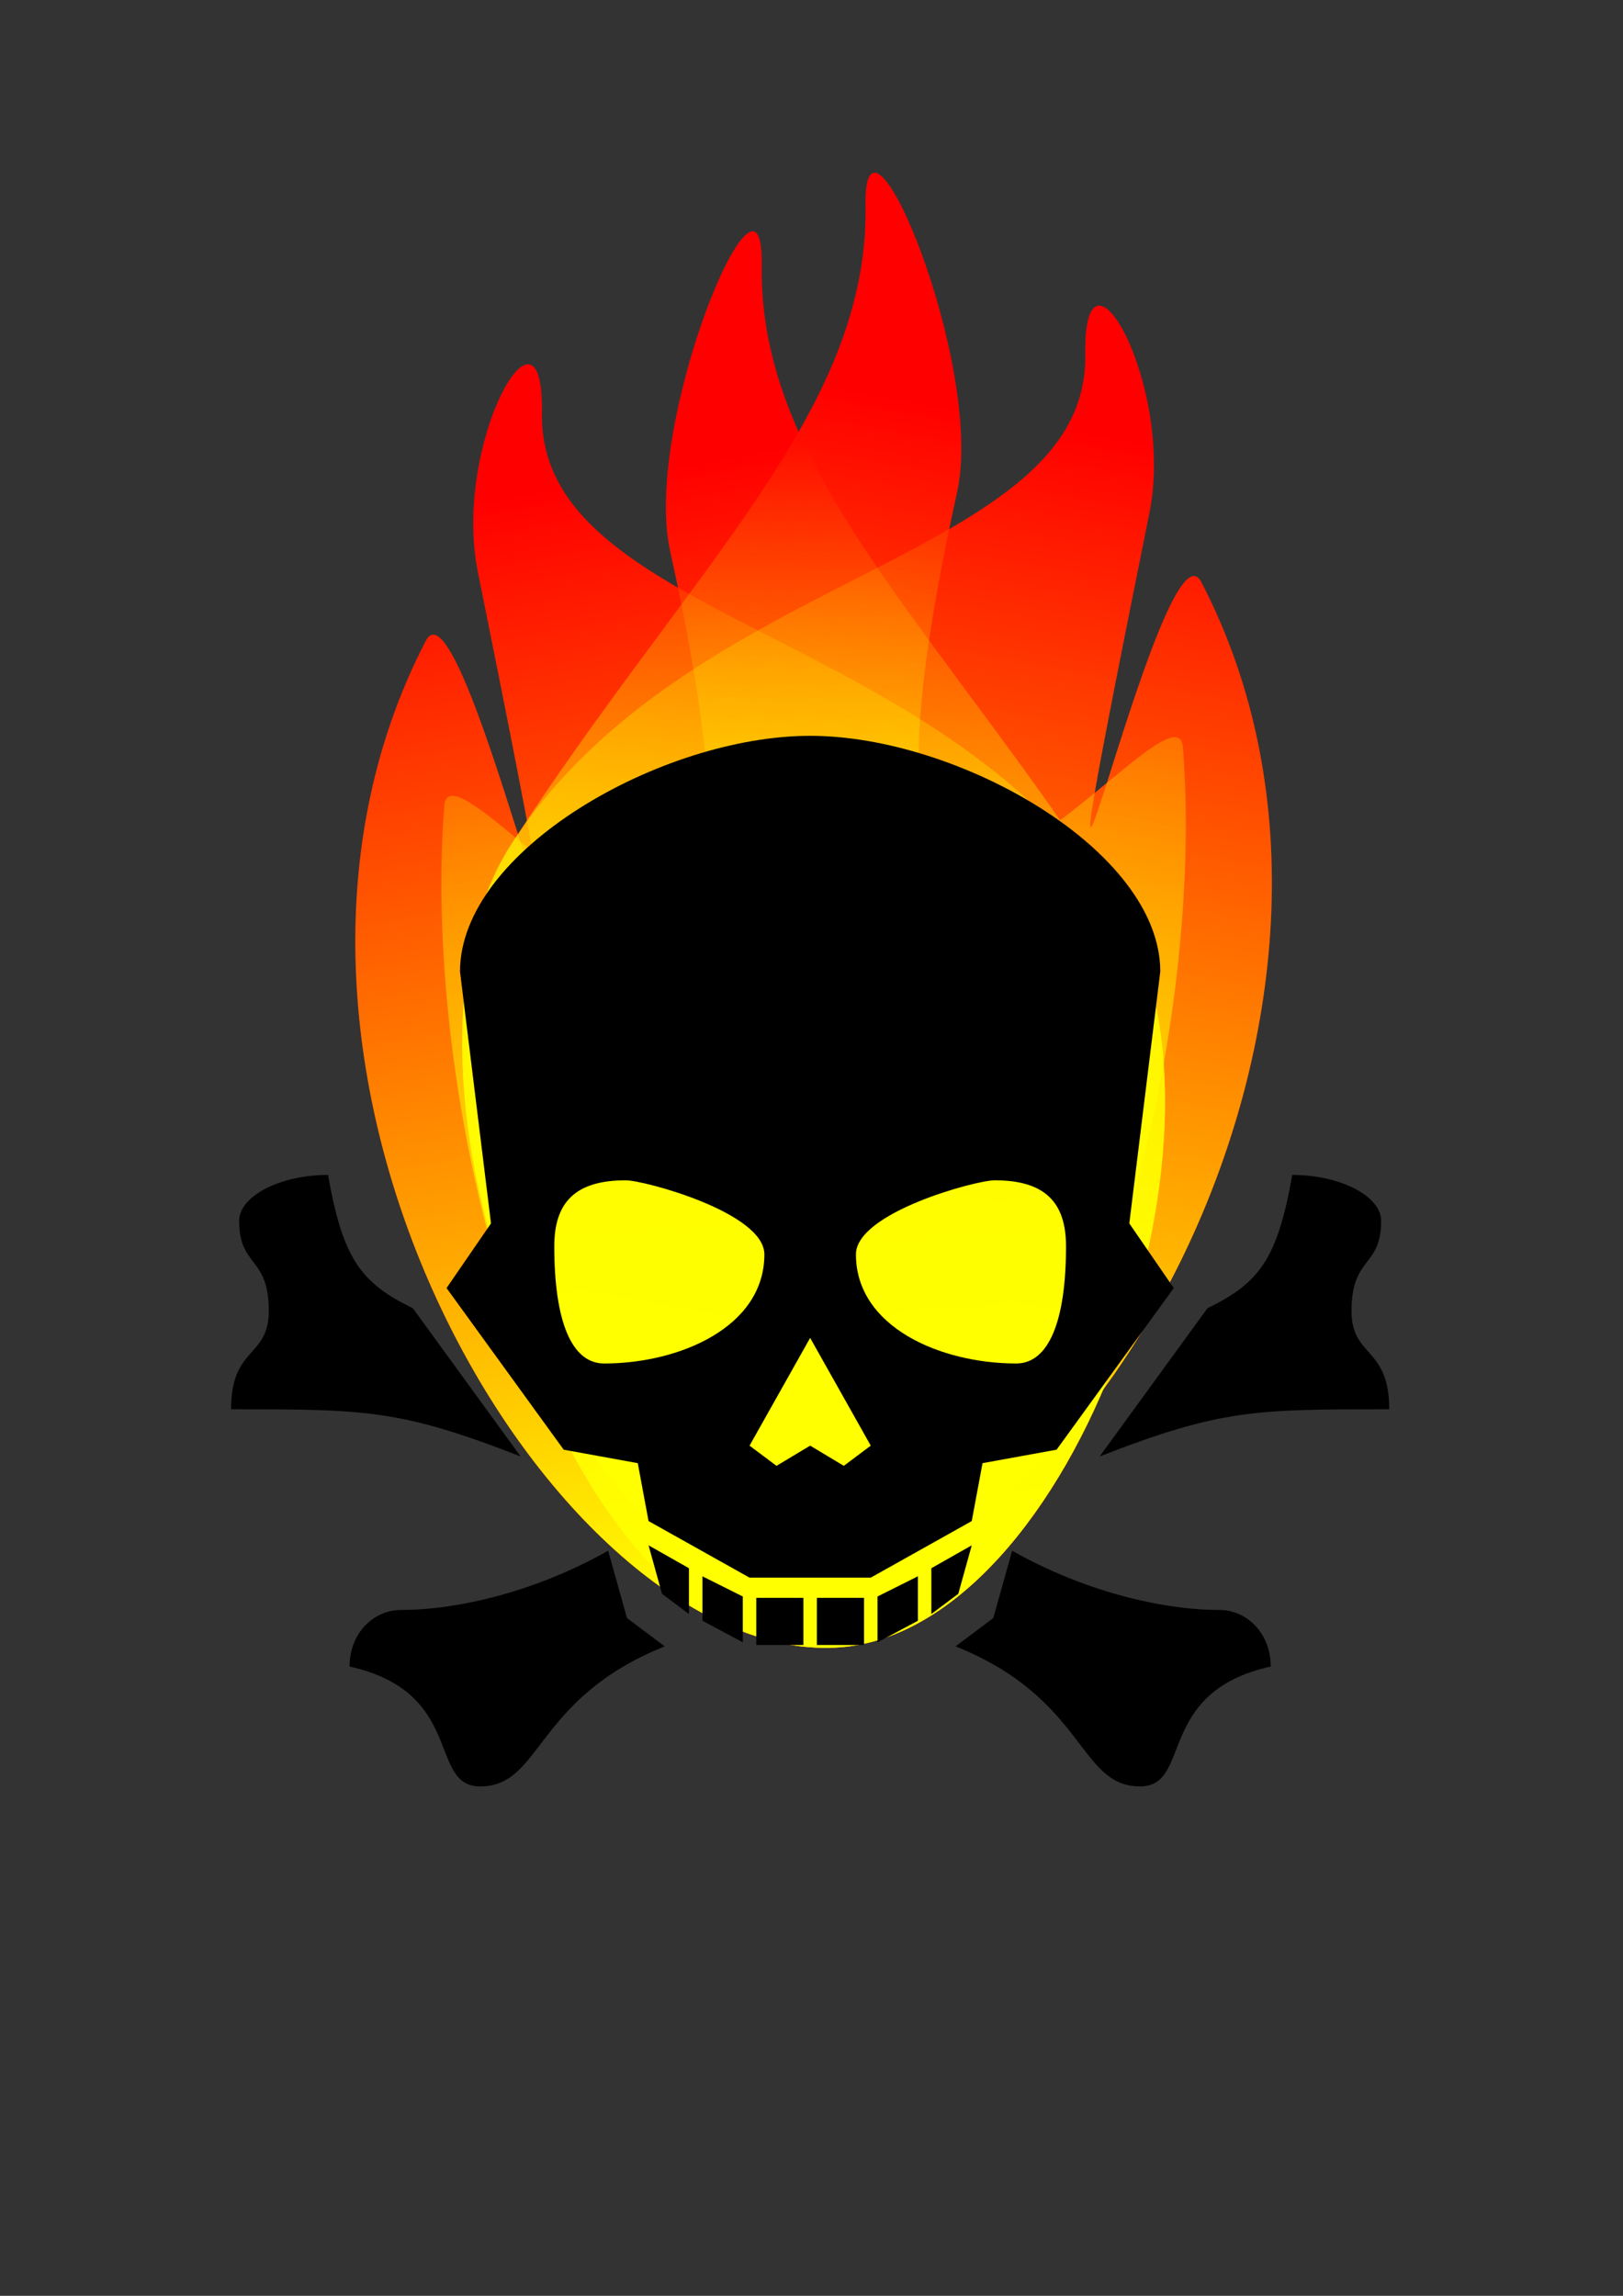 <?xml version="1.0" encoding="UTF-8" standalone="no"?>
<!-- Created with Inkscape (http://www.inkscape.org/) -->

<svg
   xmlns:dc="http://purl.org/dc/elements/1.1/"
   xmlns:cc="http://creativecommons.org/ns#"
   xmlns:rdf="http://www.w3.org/1999/02/22-rdf-syntax-ns#"
   xmlns:svg="http://www.w3.org/2000/svg"
   xmlns="http://www.w3.org/2000/svg"
   xmlns:xlink="http://www.w3.org/1999/xlink"
   xmlns:sodipodi="http://sodipodi.sourceforge.net/DTD/sodipodi-0.dtd"
   xmlns:inkscape="http://www.inkscape.org/namespaces/inkscape"
   width="210mm"
   height="297mm"
   viewBox="0 0 744.094 1052.362"
   id="svg2"
   version="1.1"
   inkscape:version="0.91 r13725"
   inkscape:export-filename="/home/mos/Pictures/grillcon_logo_220x279.png"
   inkscape:export-xdpi="90"
   inkscape:export-ydpi="90"
   sodipodi:docname="grillcon_logo.svg">
  <rect x="0" y="0" width="744.094" height="1052.362" fill="#333333" stroke="none"/>
  <defs
     id="defs4">
    <linearGradient
       id="linearGradient3109">
      <stop
         offset="0"
         style="stop-color:#ffff00"
         id="stop3111" />
      <stop
         offset="1"
         style="stop-color:#ffff00;stop-opacity:0"
         id="stop3113" />
    </linearGradient>
    <linearGradient
       inkscape:collect="always"
       x1="315.71"
       y1="696.65"
       x2="241.43"
       gradientUnits="userSpaceOnUse"
       xlink:href="#linearGradient3109"
       y2="236.65"
       id="linearGradient3115" />
    <linearGradient
       inkscape:collect="always"
       xlink:href="#linearGradient3109"
       id="linearGradient3444"
       gradientUnits="userSpaceOnUse"
       x1="315.71"
       y1="696.65"
       x2="241.43"
       y2="236.65" />
    <linearGradient
       inkscape:collect="always"
       xlink:href="#linearGradient3109"
       id="linearGradient3446"
       gradientUnits="userSpaceOnUse"
       x1="315.71"
       y1="696.65"
       x2="241.43"
       y2="236.65" />
    <linearGradient
       inkscape:collect="always"
       xlink:href="#linearGradient3109"
       id="linearGradient3448"
       gradientUnits="userSpaceOnUse"
       x1="315.71"
       y1="696.65"
       x2="241.43"
       y2="236.65" />
    <linearGradient
       inkscape:collect="always"
       xlink:href="#linearGradient3109"
       id="linearGradient3450"
       gradientUnits="userSpaceOnUse"
       x1="315.71"
       y1="696.65"
       x2="241.43"
       y2="236.65" />
    <linearGradient
       inkscape:collect="always"
       xlink:href="#linearGradient3109"
       id="linearGradient3452"
       gradientUnits="userSpaceOnUse"
       x1="315.71"
       y1="696.65"
       x2="241.43"
       y2="236.65" />
    <linearGradient
       inkscape:collect="always"
       xlink:href="#linearGradient3109"
       id="linearGradient3454"
       gradientUnits="userSpaceOnUse"
       x1="315.71"
       y1="696.65"
       x2="241.43"
       y2="236.65" />
    <linearGradient
       inkscape:collect="always"
       xlink:href="#linearGradient3109"
       id="linearGradient3547"
       gradientUnits="userSpaceOnUse"
       x1="315.71"
       y1="696.65"
       x2="241.43"
       y2="236.65" />
    <linearGradient
       inkscape:collect="always"
       xlink:href="#linearGradient3109"
       id="linearGradient3549"
       gradientUnits="userSpaceOnUse"
       x1="315.71"
       y1="696.65"
       x2="241.43"
       y2="236.65" />
    <linearGradient
       inkscape:collect="always"
       xlink:href="#linearGradient3109"
       id="linearGradient3551"
       gradientUnits="userSpaceOnUse"
       x1="315.71"
       y1="696.65"
       x2="241.43"
       y2="236.65" />
    <linearGradient
       inkscape:collect="always"
       xlink:href="#linearGradient3109"
       id="linearGradient3553"
       gradientUnits="userSpaceOnUse"
       x1="315.71"
       y1="696.65"
       x2="241.43"
       y2="236.65" />
    <linearGradient
       inkscape:collect="always"
       xlink:href="#linearGradient3109"
       id="linearGradient3555"
       gradientUnits="userSpaceOnUse"
       x1="315.71"
       y1="696.65"
       x2="241.43"
       y2="236.65" />
    <linearGradient
       inkscape:collect="always"
       xlink:href="#linearGradient3109"
       id="linearGradient3557"
       gradientUnits="userSpaceOnUse"
       x1="315.71"
       y1="696.65"
       x2="241.43"
       y2="236.65" />
    <linearGradient
       inkscape:collect="always"
       xlink:href="#linearGradient3109"
       id="linearGradient3559"
       gradientUnits="userSpaceOnUse"
       x1="315.71"
       y1="696.65"
       x2="241.43"
       y2="236.65" />
    <linearGradient
       inkscape:collect="always"
       xlink:href="#linearGradient3109"
       id="linearGradient3595"
       gradientUnits="userSpaceOnUse"
       x1="315.71"
       y1="696.65"
       x2="241.43"
       y2="236.65" />
    <linearGradient
       inkscape:collect="always"
       xlink:href="#linearGradient3109"
       id="linearGradient3597"
       gradientUnits="userSpaceOnUse"
       x1="315.71"
       y1="696.65"
       x2="241.43"
       y2="236.65" />
    <linearGradient
       inkscape:collect="always"
       xlink:href="#linearGradient3109"
       id="linearGradient3599"
       gradientUnits="userSpaceOnUse"
       x1="315.71"
       y1="696.65"
       x2="241.43"
       y2="236.65" />
    <linearGradient
       inkscape:collect="always"
       xlink:href="#linearGradient3109"
       id="linearGradient3601"
       gradientUnits="userSpaceOnUse"
       x1="315.71"
       y1="696.65"
       x2="241.43"
       y2="236.65" />
    <linearGradient
       inkscape:collect="always"
       xlink:href="#linearGradient3109"
       id="linearGradient3603"
       gradientUnits="userSpaceOnUse"
       x1="315.71"
       y1="696.65"
       x2="241.43"
       y2="236.65" />
    <linearGradient
       inkscape:collect="always"
       xlink:href="#linearGradient3109"
       id="linearGradient3605"
       gradientUnits="userSpaceOnUse"
       x1="315.71"
       y1="696.65"
       x2="241.43"
       y2="236.65" />
    <linearGradient
       inkscape:collect="always"
       xlink:href="#linearGradient3109"
       id="linearGradient3607"
       gradientUnits="userSpaceOnUse"
       x1="315.71"
       y1="696.65"
       x2="241.43"
       y2="236.65" />
    <linearGradient
       inkscape:collect="always"
       xlink:href="#linearGradient3109"
       id="linearGradient4445"
       gradientUnits="userSpaceOnUse"
       x1="315.71"
       y1="696.65"
       x2="241.43"
       y2="236.65" />
    <linearGradient
       inkscape:collect="always"
       xlink:href="#linearGradient3109"
       id="linearGradient4447"
       gradientUnits="userSpaceOnUse"
       x1="315.71"
       y1="696.65"
       x2="241.43"
       y2="236.65" />
    <linearGradient
       inkscape:collect="always"
       xlink:href="#linearGradient3109"
       id="linearGradient4449"
       gradientUnits="userSpaceOnUse"
       x1="315.71"
       y1="696.65"
       x2="241.43"
       y2="236.65" />
    <linearGradient
       inkscape:collect="always"
       xlink:href="#linearGradient3109"
       id="linearGradient4451"
       gradientUnits="userSpaceOnUse"
       x1="315.71"
       y1="696.65"
       x2="241.43"
       y2="236.65" />
    <linearGradient
       inkscape:collect="always"
       xlink:href="#linearGradient3109"
       id="linearGradient4453"
       gradientUnits="userSpaceOnUse"
       x1="315.71"
       y1="696.65"
       x2="241.43"
       y2="236.65" />
    <linearGradient
       inkscape:collect="always"
       xlink:href="#linearGradient3109"
       id="linearGradient4455"
       gradientUnits="userSpaceOnUse"
       x1="315.71"
       y1="696.65"
       x2="241.43"
       y2="236.65" />
    <linearGradient
       inkscape:collect="always"
       xlink:href="#linearGradient3109"
       id="linearGradient4457"
       gradientUnits="userSpaceOnUse"
       x1="315.71"
       y1="696.65"
       x2="241.43"
       y2="236.65" />
  </defs>
  <sodipodi:namedview
     id="base"
     pagecolor="#ffffff"
     bordercolor="#666666"
     borderopacity="1.0"
     inkscape:pageopacity="0.0"
     inkscape:pageshadow="2"
     inkscape:zoom="0.35"
     inkscape:cx="-75"
     inkscape:cy="62.857143"
     inkscape:document-units="px"
     inkscape:current-layer="layer1"
     showgrid="false"
     inkscape:window-width="1474"
     inkscape:window-height="914"
     inkscape:window-x="136"
     inkscape:window-y="79"
     inkscape:window-maximized="0" />
  <g
     inkscape:label="Layer 1"
     inkscape:groupmode="layer"
     id="layer1">
    <g
       transform="matrix(1.05,0,0,1.186,162.856,-493.176)"
       inkscape:label="Calque 1"
       id="layer1-1">
      <g
         id="g3015">
        <g
           transform="matrix(0.933,0,0,0.933,-81.093,374.66)"
           id="g3087">
          <g
             style="fill:#ff0000"
             id="g3039">
            <path
               inkscape:connector-curvature="0"
               style="fill:#ff0000"
               sodipodi:nodetypes="ssssss"
               d="M 128.57,378.08 C 117.06,508.78 180.33,731.93 311.43,726.65 423.14,722.15 508.87,508.3 442.86,418.08 359.43,304.06 275.57,239.18 277.14,153.79 278.15,99.379 221.1,219.56 234.29,272.36 307.95,567.42 131.85,340.88 128.57,378.08 Z"
               id="path3029" />
            <path
               d="M 120,309.51 C 15.63,487.35 180.33,731.93 311.43,726.65 423.14,722.15 508.87,508.3 442.86,418.08 359.43,304.06 172.71,300.61 174.29,215.22 c 1.005,-54.412 -42.081,12.651 -30,65.714 66.52,292.2 -5.39,-3.63 -24.29,28.58 z"
               inkscape:connector-curvature="0"
               style="fill:#ff0000"
               sodipodi:nodetypes="ssssss"
               id="path3031" />
          </g>
          <g
             transform="matrix(-1,0,0,1,602.87,-24.286)"
             style="fill:#ff0000"
             id="g3043">
            <path
               d="M 128.57,378.08 C 117.06,508.78 180.33,731.93 311.43,726.65 423.14,722.15 508.87,508.3 442.86,418.08 359.43,304.06 275.57,239.18 277.14,153.79 278.15,99.379 221.1,219.56 234.29,272.36 307.95,567.42 131.85,340.88 128.57,378.08 Z"
               inkscape:connector-curvature="0"
               style="fill:#ff0000"
               sodipodi:nodetypes="ssssss"
               id="path3045" />
            <path
               inkscape:connector-curvature="0"
               style="fill:#ff0000"
               sodipodi:nodetypes="ssssss"
               d="M 120,309.51 C 15.63,487.35 180.33,731.93 311.43,726.65 423.14,722.15 508.87,508.3 442.86,418.08 359.43,304.06 172.71,300.61 174.29,215.22 c 1.005,-54.412 -42.081,12.651 -30,65.714 66.52,292.2 -5.39,-3.63 -24.29,28.58 z"
               id="path3047" />
          </g>
        </g>
        <g
           transform="matrix(0.933,0,0,0.933,-81.093,374.66)"
           style="fill:url(#linearGradient3115)"
           id="g3095">
          <g
             style="fill:url(#linearGradient3448)"
             id="g3097">
            <path
               d="M 128.57,378.08 C 117.06,508.78 180.33,731.93 311.43,726.65 423.14,722.15 508.87,508.3 442.86,418.08 359.43,304.06 275.57,239.18 277.14,153.79 278.15,99.379 221.1,219.56 234.29,272.36 307.95,567.42 131.85,340.88 128.57,378.08 Z"
               inkscape:connector-curvature="0"
               style="fill:url(#linearGradient3444)"
               sodipodi:nodetypes="ssssss"
               id="path3099" />
            <path
               inkscape:connector-curvature="0"
               style="fill:url(#linearGradient3446)"
               sodipodi:nodetypes="ssssss"
               d="M 120,309.51 C 15.63,487.35 180.33,731.93 311.43,726.65 423.14,722.15 508.87,508.3 442.86,418.08 359.43,304.06 172.71,300.61 174.29,215.22 c 1.005,-54.412 -42.081,12.651 -30,65.714 66.52,292.2 -5.39,-3.63 -24.29,28.58 z"
               id="path3101" />
          </g>
          <g
             transform="matrix(-1,0,0,1,602.87,-24.286)"
             style="fill:url(#linearGradient3454)"
             id="g3103">
            <path
               inkscape:connector-curvature="0"
               style="fill:url(#linearGradient3450)"
               sodipodi:nodetypes="ssssss"
               d="M 128.57,378.08 C 117.06,508.78 180.33,731.93 311.43,726.65 423.14,722.15 508.87,508.3 442.86,418.08 359.43,304.06 275.57,239.18 277.14,153.79 278.15,99.379 221.1,219.56 234.29,272.36 307.95,567.42 131.85,340.88 128.57,378.08 Z"
               id="path3105" />
            <path
               d="M 120,309.51 C 15.63,487.35 180.33,731.93 311.43,726.65 423.14,722.15 508.87,508.3 442.86,418.08 359.43,304.06 172.71,300.61 174.29,215.22 c 1.005,-54.412 -42.081,12.651 -30,65.714 66.52,292.2 -5.39,-3.63 -24.29,28.58 z"
               inkscape:connector-curvature="0"
               style="fill:url(#linearGradient3452)"
               sodipodi:nodetypes="ssssss"
               id="path3107" />
          </g>
        </g>
      </g>
    </g>
    <path
       d="m 105.941,645.992 c 0,-29.018 17.288,-23.462 17.288,-45.071 0,-25.314 -13.583,-19.757 -13.583,-41.367 0,-11.113 18.522,-20.992 40.749,-20.992 6.792,38.28 14.818,49.393 38.897,61.124 l 49.393,67.915 C 183.118,645.992 167.683,645.992 105.941,645.992 Z m 54.332,117.926 c 0,-15.435 11.113,-25.931 23.462,-25.931 26.549,0 62.359,-8.644 95.081,-27.166 l 8.644,30.871 17.288,12.966 c -59.889,24.079 -56.185,64.211 -84.585,64.211 -24.079,0 -6.792,-43.219 -59.889,-54.95 z M 204.727,590.425 225.102,560.789 210.901,445.333 c 0,-55.567 92.612,-108.047 160.527,-108.047 67.915,0 160.527,52.48 160.527,108.047 l -14.2,115.456 20.375,29.636 -53.715,74.089 -33.958,6.174 -4.939,26.549 -46.306,25.931 -55.567,0 -46.306,-25.931 -4.939,-26.549 -33.958,-6.174 z m 49.393,-19.14 c 0,34.575 8.026,53.715 22.844,53.715 34.575,0 73.472,-16.67 73.472,-50.01 0,-19.14 -54.95,-33.958 -63.593,-33.958 -22.844,0 -32.723,9.879 -32.723,30.253 z m 43.219,137.065 18.522,10.496 0,20.992 -12.348,-9.261 z m 24.697,34.575 0,-20.375 18.522,9.261 0,20.992 z m 21.609,-80.264 12.348,9.261 15.435,-9.261 15.435,9.261 12.348,-9.261 -27.784,-49.393 z m 3.087,91.377 0,-21.609 21.609,0 0,21.609 -21.609,0 z m 27.784,0 0,-21.609 21.609,0 0,21.609 -21.609,0 z m 17.905,-179.049 c 0,33.34 38.897,50.01 73.472,50.01 14.818,0 22.844,-19.14 22.844,-53.715 0,-20.375 -9.879,-30.253 -32.723,-30.253 -8.644,0 -63.593,14.818 -63.593,33.958 z m 9.879,177.815 0,-20.992 18.522,-9.261 0,20.375 z m 24.697,-12.966 0,-20.992 18.522,-10.496 -6.174,22.227 z m 11.113,14.818 17.288,-12.966 8.644,-30.871 c 32.723,18.522 68.533,27.166 95.081,27.166 12.348,0 23.462,10.496 23.462,25.931 -53.097,11.731 -35.81,54.95 -59.889,54.95 -28.401,0 -24.696,-40.132 -84.585,-64.211 z m 66.063,-87.055 49.393,-67.915 c 24.079,-11.731 32.105,-22.844 38.897,-61.124 22.227,0 40.749,9.879 40.749,20.992 0,21.609 -13.583,16.053 -13.583,41.367 0,21.609 17.288,16.053 17.288,45.071 -61.741,0 -77.177,0 -132.744,21.609 z"
       inkscape:connector-curvature="0"
       id="path4" />
    <g
       id="g3513"
       inkscape:label="Calque 1"
       transform="matrix(0.395,0,0,0.447,-501.192,18.951)">
      <g
         id="g3515">
        <g
           id="g3517"
           transform="matrix(0.933,0,0,0.933,-81.093,374.66)">
          <g
             id="g3519"
             style="fill:#ff0000">
            <path
               id="path3521"
               d="M 128.57,378.08 C 117.06,508.78 180.33,731.93 311.43,726.65 423.14,722.15 508.87,508.3 442.86,418.08 359.43,304.06 275.57,239.18 277.14,153.79 278.15,99.379 221.1,219.56 234.29,272.36 307.95,567.42 131.85,340.88 128.57,378.08 Z"
               sodipodi:nodetypes="ssssss"
               style="fill:#ff0000"
               inkscape:connector-curvature="0" />
            <path
               id="path3523"
               sodipodi:nodetypes="ssssss"
               style="fill:#ff0000"
               inkscape:connector-curvature="0"
               d="M 120,309.51 C 15.63,487.35 180.33,731.93 311.43,726.65 423.14,722.15 508.87,508.3 442.86,418.08 359.43,304.06 172.71,300.61 174.29,215.22 c 1.005,-54.412 -42.081,12.651 -30,65.714 66.52,292.2 -5.39,-3.63 -24.29,28.58 z" />
          </g>
          <g
             id="g3525"
             style="fill:#ff0000"
             transform="matrix(-1,0,0,1,602.87,-24.286)">
            <path
               id="path3527"
               sodipodi:nodetypes="ssssss"
               style="fill:#ff0000"
               inkscape:connector-curvature="0"
               d="M 128.57,378.08 C 117.06,508.78 180.33,731.93 311.43,726.65 423.14,722.15 508.87,508.3 442.86,418.08 359.43,304.06 275.57,239.18 277.14,153.79 278.15,99.379 221.1,219.56 234.29,272.36 307.95,567.42 131.85,340.88 128.57,378.08 Z" />
            <path
               id="path3529"
               d="M 120,309.51 C 15.63,487.35 180.33,731.93 311.43,726.65 423.14,722.15 508.87,508.3 442.86,418.08 359.43,304.06 172.71,300.61 174.29,215.22 c 1.005,-54.412 -42.081,12.651 -30,65.714 66.52,292.2 -5.39,-3.63 -24.29,28.58 z"
               sodipodi:nodetypes="ssssss"
               style="fill:#ff0000"
               inkscape:connector-curvature="0" />
          </g>
        </g>
        <g
           id="g3531"
           style="fill:url(#linearGradient3559)"
           transform="matrix(0.933,0,0,0.933,-81.093,374.66)">
          <g
             id="g3533"
             style="fill:url(#linearGradient3551)">
            <path
               id="path3535"
               sodipodi:nodetypes="ssssss"
               style="fill:url(#linearGradient3547)"
               inkscape:connector-curvature="0"
               d="M 128.57,378.08 C 117.06,508.78 180.33,731.93 311.43,726.65 423.14,722.15 508.87,508.3 442.86,418.08 359.43,304.06 275.57,239.18 277.14,153.79 278.15,99.379 221.1,219.56 234.29,272.36 307.95,567.42 131.85,340.88 128.57,378.08 Z" />
            <path
               id="path3537"
               d="M 120,309.51 C 15.63,487.35 180.33,731.93 311.43,726.65 423.14,722.15 508.87,508.3 442.86,418.08 359.43,304.06 172.71,300.61 174.29,215.22 c 1.005,-54.412 -42.081,12.651 -30,65.714 66.52,292.2 -5.39,-3.63 -24.29,28.58 z"
               sodipodi:nodetypes="ssssss"
               style="fill:url(#linearGradient3549)"
               inkscape:connector-curvature="0" />
          </g>
          <g
             id="g3539"
             style="fill:url(#linearGradient3557)"
             transform="matrix(-1,0,0,1,602.87,-24.286)">
            <path
               id="path3541"
               d="M 128.57,378.08 C 117.06,508.78 180.33,731.93 311.43,726.65 423.14,722.15 508.87,508.3 442.86,418.08 359.43,304.06 275.57,239.18 277.14,153.79 278.15,99.379 221.1,219.56 234.29,272.36 307.95,567.42 131.85,340.88 128.57,378.08 Z"
               sodipodi:nodetypes="ssssss"
               style="fill:url(#linearGradient3553)"
               inkscape:connector-curvature="0" />
            <path
               id="path3543"
               sodipodi:nodetypes="ssssss"
               style="fill:url(#linearGradient3555)"
               inkscape:connector-curvature="0"
               d="M 120,309.51 C 15.63,487.35 180.33,731.93 311.43,726.65 423.14,722.15 508.87,508.3 442.86,418.08 359.43,304.06 172.71,300.61 174.29,215.22 c 1.005,-54.412 -42.081,12.651 -30,65.714 66.52,292.2 -5.39,-3.63 -24.29,28.58 z" />
          </g>
        </g>
      </g>
    </g>
    <path
       id="path3545"
       inkscape:connector-curvature="0"
       d="m -522.63,448.037 c 0,-10.93 6.512,-8.837 6.512,-16.977 0,-9.535 -5.116,-7.442 -5.116,-15.581 0,-4.186 6.977,-7.907 15.349,-7.907 2.558,14.419 5.581,18.605 14.651,23.023 l 18.605,25.581 c -20.93,-8.14 -26.744,-8.14 -50,-8.14 z m 20.465,44.419 c 0,-5.814 4.186,-9.767 8.837,-9.767 10,0 23.488,-3.256 35.814,-10.233 l 3.256,11.628 6.512,4.884 c -22.558,9.07 -21.163,24.186 -31.86,24.186 -9.07,0 -2.558,-16.279 -22.558,-20.698 z m 16.744,-65.349 7.674,-11.163 -5.349,-43.488 c 0,-20.93 34.884,-40.698 60.465,-40.698 25.581,0 60.465,19.767 60.465,40.698 l -5.349,43.488 7.674,11.163 -20.233,27.907 -12.791,2.326 -1.86,10 -17.442,9.767 -20.93,0 -17.442,-9.767 -1.86,-10 -12.791,-2.326 z m 18.605,-7.209 c 0,13.023 3.023,20.233 8.605,20.233 13.023,0 27.674,-6.279 27.674,-18.837 0,-7.209 -20.698,-12.791 -23.953,-12.791 -8.605,0 -12.326,3.721 -12.326,11.395 z m 16.279,51.628 6.977,3.954 0,7.907 -4.651,-3.488 z m 9.302,13.023 0,-7.674 6.977,3.488 0,7.907 z m 8.14,-30.233 4.651,3.488 5.814,-3.488 5.814,3.488 4.651,-3.488 -10.465,-18.605 z m 1.163,34.419 0,-8.14 8.14,0 0,8.14 -8.14,0 z m 10.465,0 0,-8.14 8.14,0 0,8.14 -8.14,0 z m 6.744,-67.442 c 0,12.558 14.651,18.837 27.674,18.837 5.581,0 8.605,-7.209 8.605,-20.233 0,-7.674 -3.721,-11.395 -12.326,-11.395 -3.256,0 -23.953,5.581 -23.953,12.791 z m 3.721,66.977 0,-7.907 6.977,-3.488 0,7.674 z m 9.302,-4.884 0,-7.907 6.977,-3.954 -2.326,8.372 z m 4.186,5.581 6.512,-4.884 3.256,-11.628 c 12.326,6.977 25.814,10.233 35.814,10.233 4.651,0 8.837,3.953 8.837,9.767 -20,4.419 -13.488,20.698 -22.558,20.698 -10.698,0 -9.302,-15.116 -31.86,-24.186 z m 24.884,-32.791 18.605,-25.581 c 9.07,-4.419 12.093,-8.605 14.651,-23.023 8.372,0 15.349,3.721 15.349,7.907 0,8.14 -5.116,6.047 -5.116,15.581 0,8.14 6.512,6.046 6.512,16.977 -23.256,0 -29.07,0 -50,8.14 z" />
    <g
       transform="matrix(0.616,0,0,0.446,-462.563,401.735)"
       inkscape:label="Calque 1"
       id="g3561"
       inkscape:export-xdpi="90"
       inkscape:export-ydpi="90"
       style="stroke:none">
      <g
         id="g3563"
         style="stroke:none">
        <g
           transform="matrix(0.933,0,0,0.933,-81.093,374.66)"
           id="g3565"
           style="stroke:none">
          <g
             style="fill:#ff0000;stroke:none"
             id="g3567">
            <path
               inkscape:connector-curvature="0"
               style="fill:#ff0000;stroke:none"
               sodipodi:nodetypes="ssssss"
               d="M 128.57,378.08 C 117.06,508.78 180.33,731.93 311.43,726.65 423.14,722.15 508.87,508.3 442.86,418.08 359.43,304.06 275.57,239.18 277.14,153.79 278.15,99.379 221.1,219.56 234.29,272.36 307.95,567.42 131.85,340.88 128.57,378.08 Z"
               id="path3569" />
            <path
               d="M 120,309.51 C 15.63,487.35 180.33,731.93 311.43,726.65 423.14,722.15 508.87,508.3 442.86,418.08 359.43,304.06 172.71,300.61 174.29,215.22 c 1.005,-54.412 -42.081,12.651 -30,65.714 66.52,292.2 -5.39,-3.63 -24.29,28.58 z"
               inkscape:connector-curvature="0"
               style="fill:#ff0000;stroke:none"
               sodipodi:nodetypes="ssssss"
               id="path3571" />
          </g>
          <g
             transform="matrix(-1,0,0,1,602.87,-24.286)"
             style="fill:#ff0000;stroke:none"
             id="g3573">
            <path
               d="M 128.57,378.08 C 117.06,508.78 180.33,731.93 311.43,726.65 423.14,722.15 508.87,508.3 442.86,418.08 359.43,304.06 275.57,239.18 277.14,153.79 278.15,99.379 221.1,219.56 234.29,272.36 307.95,567.42 131.85,340.88 128.57,378.08 Z"
               inkscape:connector-curvature="0"
               style="fill:#ff0000;stroke:none"
               sodipodi:nodetypes="ssssss"
               id="path3575" />
            <path
               inkscape:connector-curvature="0"
               style="fill:#ff0000;stroke:none"
               sodipodi:nodetypes="ssssss"
               d="M 120,309.51 C 15.63,487.35 180.33,731.93 311.43,726.65 423.14,722.15 508.87,508.3 442.86,418.08 359.43,304.06 172.71,300.61 174.29,215.22 c 1.005,-54.412 -42.081,12.651 -30,65.714 66.52,292.2 -5.39,-3.63 -24.29,28.58 z"
               id="path3577" />
          </g>
        </g>
        <g
           transform="matrix(0.933,0,0,0.933,-81.093,374.66)"
           style="fill:url(#linearGradient3607);stroke:none"
           id="g3579">
          <g
             style="fill:url(#linearGradient3599);stroke:none"
             id="g3581">
            <path
               d="M 128.57,378.08 C 117.06,508.78 180.33,731.93 311.43,726.65 423.14,722.15 508.87,508.3 442.86,418.08 359.43,304.06 275.57,239.18 277.14,153.79 278.15,99.379 221.1,219.56 234.29,272.36 307.95,567.42 131.85,340.88 128.57,378.08 Z"
               inkscape:connector-curvature="0"
               style="fill:url(#linearGradient3595);stroke:none"
               sodipodi:nodetypes="ssssss"
               id="path3583" />
            <path
               inkscape:connector-curvature="0"
               style="fill:url(#linearGradient3597);stroke:none"
               sodipodi:nodetypes="ssssss"
               d="M 120,309.51 C 15.63,487.35 180.33,731.93 311.43,726.65 423.14,722.15 508.87,508.3 442.86,418.08 359.43,304.06 172.71,300.61 174.29,215.22 c 1.005,-54.412 -42.081,12.651 -30,65.714 66.52,292.2 -5.39,-3.63 -24.29,28.58 z"
               id="path3585" />
          </g>
          <g
             transform="matrix(-1,0,0,1,602.87,-24.286)"
             style="fill:url(#linearGradient3605);stroke:none"
             id="g3587">
            <path
               inkscape:connector-curvature="0"
               style="fill:url(#linearGradient3601);stroke:none"
               sodipodi:nodetypes="ssssss"
               d="M 128.57,378.08 C 117.06,508.78 180.33,731.93 311.43,726.65 423.14,722.15 508.87,508.3 442.86,418.08 359.43,304.06 275.57,239.18 277.14,153.79 278.15,99.379 221.1,219.56 234.29,272.36 307.95,567.42 131.85,340.88 128.57,378.08 Z"
               id="path3589" />
            <path
               d="M 120,309.51 C 15.63,487.35 180.33,731.93 311.43,726.65 423.14,722.15 508.87,508.3 442.86,418.08 359.43,304.06 172.71,300.61 174.29,215.22 c 1.005,-54.412 -42.081,12.651 -30,65.714 66.52,292.2 -5.39,-3.63 -24.29,28.58 z"
               inkscape:connector-curvature="0"
               style="fill:url(#linearGradient3603);stroke:none"
               sodipodi:nodetypes="ssssss"
               id="path3591" />
          </g>
        </g>
      </g>
    </g>
    <path
       d="m -422.934,800.883 c 0,-7.657 5.331,-6.191 5.331,-11.893 0,-6.68 -4.188,-5.214 -4.188,-10.916 0,-2.933 5.711,-5.539 12.565,-5.539 2.094,10.101 4.569,13.034 11.994,16.129 l 15.23,17.922 c -17.134,-5.702 -21.894,-5.702 -40.932,-5.702 z m 16.754,31.118 c 0,-4.073 3.427,-6.843 7.235,-6.843 8.186,0 19.229,-2.281 29.319,-7.169 l 2.665,8.146 5.331,3.421 c -18.467,6.354 -17.325,16.944 -26.082,16.944 -7.425,0 -2.094,-11.405 -18.467,-14.5 z m 13.707,-45.781 6.283,-7.82 -4.379,-30.467 c 0,-14.663 28.557,-28.512 49.499,-28.512 20.942,0 49.499,13.849 49.499,28.512 l -4.379,30.467 6.283,7.82 -16.563,19.551 -10.471,1.629 -1.523,7.006 -14.279,6.843 -17.134,0 -14.279,-6.843 -1.523,-7.006 -10.471,-1.629 z m 15.23,-5.051 c 0,9.124 2.475,14.174 7.044,14.174 10.661,0 22.655,-4.399 22.655,-13.197 0,-5.051 -16.944,-8.961 -19.609,-8.961 -7.044,0 -10.09,2.607 -10.09,7.983 z m 13.327,36.169 5.711,2.77 0,5.539 -3.808,-2.444 z m 7.615,9.124 0,-5.376 5.711,2.444 0,5.539 z m 6.663,-21.18 3.808,2.444 4.76,-2.444 4.76,2.444 3.808,-2.444 -8.567,-13.034 z m 0.952,24.113 0,-5.702 6.663,0 0,5.702 -6.663,0 z m 8.567,0 0,-5.702 6.663,0 0,5.702 -6.663,0 z m 5.521,-47.248 c 0,8.798 11.994,13.197 22.655,13.197 4.569,0 7.044,-5.051 7.044,-14.174 0,-5.376 -3.046,-7.983 -10.09,-7.983 -2.665,0 -19.609,3.91 -19.609,8.961 z m 3.046,46.922 0,-5.539 5.711,-2.444 0,5.376 z m 7.615,-3.421 0,-5.539 5.711,-2.77 -1.904,5.865 z m 3.427,3.91 5.331,-3.421 2.665,-8.146 c 10.09,4.888 21.132,7.169 29.319,7.169 3.808,0 7.234,2.77 7.234,6.843 -16.373,3.096 -11.042,14.5 -18.467,14.5 -8.758,0 -7.615,-10.59 -26.082,-16.944 z m 20.371,-22.972 15.231,-17.922 c 7.425,-3.096 9.9,-6.028 11.994,-16.129 6.854,0 12.565,2.607 12.565,5.539 0,5.702 -4.188,4.236 -4.188,10.916 0,5.702 5.331,4.236 5.331,11.893 -19.038,0 -23.798,0 -40.932,5.702 z"
       inkscape:connector-curvature="0"
       id="path3593"
       inkscape:export-xdpi="90"
       inkscape:export-ydpi="90"
       style="stroke:none" />
    <rect
       style="fill:none;stroke:none;stroke-opacity:1"
       id="rect3609"
       width="256"
       height="256"
       x="-465.714"
       y="618.077"
       inkscape:export-xdpi="90"
       inkscape:export-ydpi="90" />
    <g
       style="stroke:none"
       inkscape:export-ydpi="90"
       inkscape:export-xdpi="90"
       id="g4411"
       inkscape:label="Calque 1"
       transform="matrix(1.212,0,0,0.877,-396.848,845.092)">
      <g
         style="stroke:none"
         id="g4413">
        <g
           style="stroke:none"
           id="g4415"
           transform="matrix(0.933,0,0,0.933,-81.093,374.66)">
          <g
             id="g4417"
             style="fill:#ff0000;stroke:none">
            <path
               id="path4419"
               d="M 128.57,378.08 C 117.06,508.78 180.33,731.93 311.43,726.65 423.14,722.15 508.87,508.3 442.86,418.08 359.43,304.06 275.57,239.18 277.14,153.79 278.15,99.379 221.1,219.56 234.29,272.36 307.95,567.42 131.85,340.88 128.57,378.08 Z"
               sodipodi:nodetypes="ssssss"
               style="fill:#ff0000;stroke:none"
               inkscape:connector-curvature="0" />
            <path
               id="path4421"
               sodipodi:nodetypes="ssssss"
               style="fill:#ff0000;stroke:none"
               inkscape:connector-curvature="0"
               d="M 120,309.51 C 15.63,487.35 180.33,731.93 311.43,726.65 423.14,722.15 508.87,508.3 442.86,418.08 359.43,304.06 172.71,300.61 174.29,215.22 c 1.005,-54.412 -42.081,12.651 -30,65.714 66.52,292.2 -5.39,-3.63 -24.29,28.58 z" />
          </g>
          <g
             id="g4423"
             style="fill:#ff0000;stroke:none"
             transform="matrix(-1,0,0,1,602.87,-24.286)">
            <path
               id="path4425"
               sodipodi:nodetypes="ssssss"
               style="fill:#ff0000;stroke:none"
               inkscape:connector-curvature="0"
               d="M 128.57,378.08 C 117.06,508.78 180.33,731.93 311.43,726.65 423.14,722.15 508.87,508.3 442.86,418.08 359.43,304.06 275.57,239.18 277.14,153.79 278.15,99.379 221.1,219.56 234.29,272.36 307.95,567.42 131.85,340.88 128.57,378.08 Z" />
            <path
               id="path4427"
               d="M 120,309.51 C 15.63,487.35 180.33,731.93 311.43,726.65 423.14,722.15 508.87,508.3 442.86,418.08 359.43,304.06 172.71,300.61 174.29,215.22 c 1.005,-54.412 -42.081,12.651 -30,65.714 66.52,292.2 -5.39,-3.63 -24.29,28.58 z"
               sodipodi:nodetypes="ssssss"
               style="fill:#ff0000;stroke:none"
               inkscape:connector-curvature="0" />
          </g>
        </g>
        <g
           id="g4429"
           style="fill:url(#linearGradient4457);stroke:none"
           transform="matrix(0.933,0,0,0.933,-81.093,374.66)">
          <g
             id="g4431"
             style="fill:url(#linearGradient4449);stroke:none">
            <path
               id="path4433"
               sodipodi:nodetypes="ssssss"
               style="fill:url(#linearGradient4445);stroke:none"
               inkscape:connector-curvature="0"
               d="M 128.57,378.08 C 117.06,508.78 180.33,731.93 311.43,726.65 423.14,722.15 508.87,508.3 442.86,418.08 359.43,304.06 275.57,239.18 277.14,153.79 278.15,99.379 221.1,219.56 234.29,272.36 307.95,567.42 131.85,340.88 128.57,378.08 Z" />
            <path
               id="path4435"
               d="M 120,309.51 C 15.63,487.35 180.33,731.93 311.43,726.65 423.14,722.15 508.87,508.3 442.86,418.08 359.43,304.06 172.71,300.61 174.29,215.22 c 1.005,-54.412 -42.081,12.651 -30,65.714 66.52,292.2 -5.39,-3.63 -24.29,28.58 z"
               sodipodi:nodetypes="ssssss"
               style="fill:url(#linearGradient4447);stroke:none"
               inkscape:connector-curvature="0" />
          </g>
          <g
             id="g4437"
             style="fill:url(#linearGradient4455);stroke:none"
             transform="matrix(-1,0,0,1,602.87,-24.286)">
            <path
               id="path4439"
               d="M 128.57,378.08 C 117.06,508.78 180.33,731.93 311.43,726.65 423.14,722.15 508.87,508.3 442.86,418.08 359.43,304.06 275.57,239.18 277.14,153.79 278.15,99.379 221.1,219.56 234.29,272.36 307.95,567.42 131.85,340.88 128.57,378.08 Z"
               sodipodi:nodetypes="ssssss"
               style="fill:url(#linearGradient4451);stroke:none"
               inkscape:connector-curvature="0" />
            <path
               id="path4441"
               sodipodi:nodetypes="ssssss"
               style="fill:url(#linearGradient4453);stroke:none"
               inkscape:connector-curvature="0"
               d="M 120,309.51 C 15.63,487.35 180.33,731.93 311.43,726.65 423.14,722.15 508.87,508.3 442.86,418.08 359.43,304.06 172.71,300.61 174.29,215.22 c 1.005,-54.412 -42.081,12.651 -30,65.714 66.52,292.2 -5.39,-3.63 -24.29,28.58 z" />
          </g>
        </g>
      </g>
    </g>
    <path
       style="stroke:none"
       inkscape:export-ydpi="90"
       inkscape:export-xdpi="90"
       id="path4443"
       inkscape:connector-curvature="0"
       d="m -318.929,1629.919 c 0,-15.056 10.482,-12.173 10.482,-23.386 0,-13.134 -8.235,-10.251 -8.235,-21.463 0,-5.766 11.23,-10.892 24.706,-10.892 4.118,19.861 8.984,25.628 23.583,31.715 l 29.947,35.239 c -33.69,-11.212 -43.049,-11.212 -80.483,-11.212 z m 32.942,61.187 c 0,-8.009 6.738,-13.455 14.225,-13.455 16.097,0 37.808,-4.485 57.648,-14.095 l 5.241,16.017 10.481,6.727 c -36.311,12.494 -34.065,33.316 -51.284,33.316 -14.599,0 -4.118,-22.425 -36.311,-28.511 z m 26.952,-90.018 12.353,-15.377 -8.61,-59.905 c 0,-28.831 56.151,-56.061 97.328,-56.061 41.177,0 97.328,27.23 97.328,56.061 l -8.61,59.905 12.353,15.377 -32.567,38.442 -20.589,3.204 -2.995,13.775 -28.075,13.455 -33.69,0 -28.075,-13.455 -2.995,-13.775 -20.589,-3.204 z m 29.947,-9.931 c 0,17.939 4.866,27.87 13.851,27.87 20.963,0 44.546,-8.649 44.546,-25.948 0,-9.931 -33.316,-17.619 -38.557,-17.619 -13.851,0 -19.84,5.125 -19.84,15.697 z m 26.204,71.118 11.23,5.446 0,10.892 -7.487,-4.805 z m 14.974,17.939 0,-10.572 11.23,4.805 0,10.892 z m 13.102,-41.645 7.487,4.805 9.358,-4.805 9.358,4.805 7.487,-4.805 -16.845,-25.628 z m 1.872,47.412 0,-11.212 13.102,0 0,11.212 -13.102,0 z m 16.845,0 0,-11.212 13.102,0 0,11.212 -13.102,0 z m 10.856,-92.901 c 0,17.299 23.583,25.948 44.546,25.948 8.984,0 13.85,-9.931 13.85,-27.87 0,-10.572 -5.989,-15.697 -19.84,-15.697 -5.241,0 -38.557,7.688 -38.557,17.619 z m 5.989,92.261 0,-10.892 11.23,-4.805 0,10.572 z m 14.974,-6.727 0,-10.892 11.23,-5.446 -3.743,11.532 z m 6.738,7.688 10.481,-6.727 5.241,-16.017 c 19.84,9.611 41.552,14.095 57.648,14.095 7.487,0 14.225,5.446 14.225,13.455 -32.193,6.087 -21.712,28.511 -36.311,28.511 -17.22,0 -14.974,-20.823 -51.284,-33.316 z m 40.054,-45.169 29.947,-35.239 c 14.599,-6.087 19.466,-11.853 23.583,-31.715 13.476,0 24.706,5.126 24.706,10.892 0,11.212 -8.235,8.329 -8.235,21.463 0,11.212 10.481,8.329 10.481,23.386 -37.434,0 -46.792,0 -80.483,11.212 z" />
  </g>
</svg>
